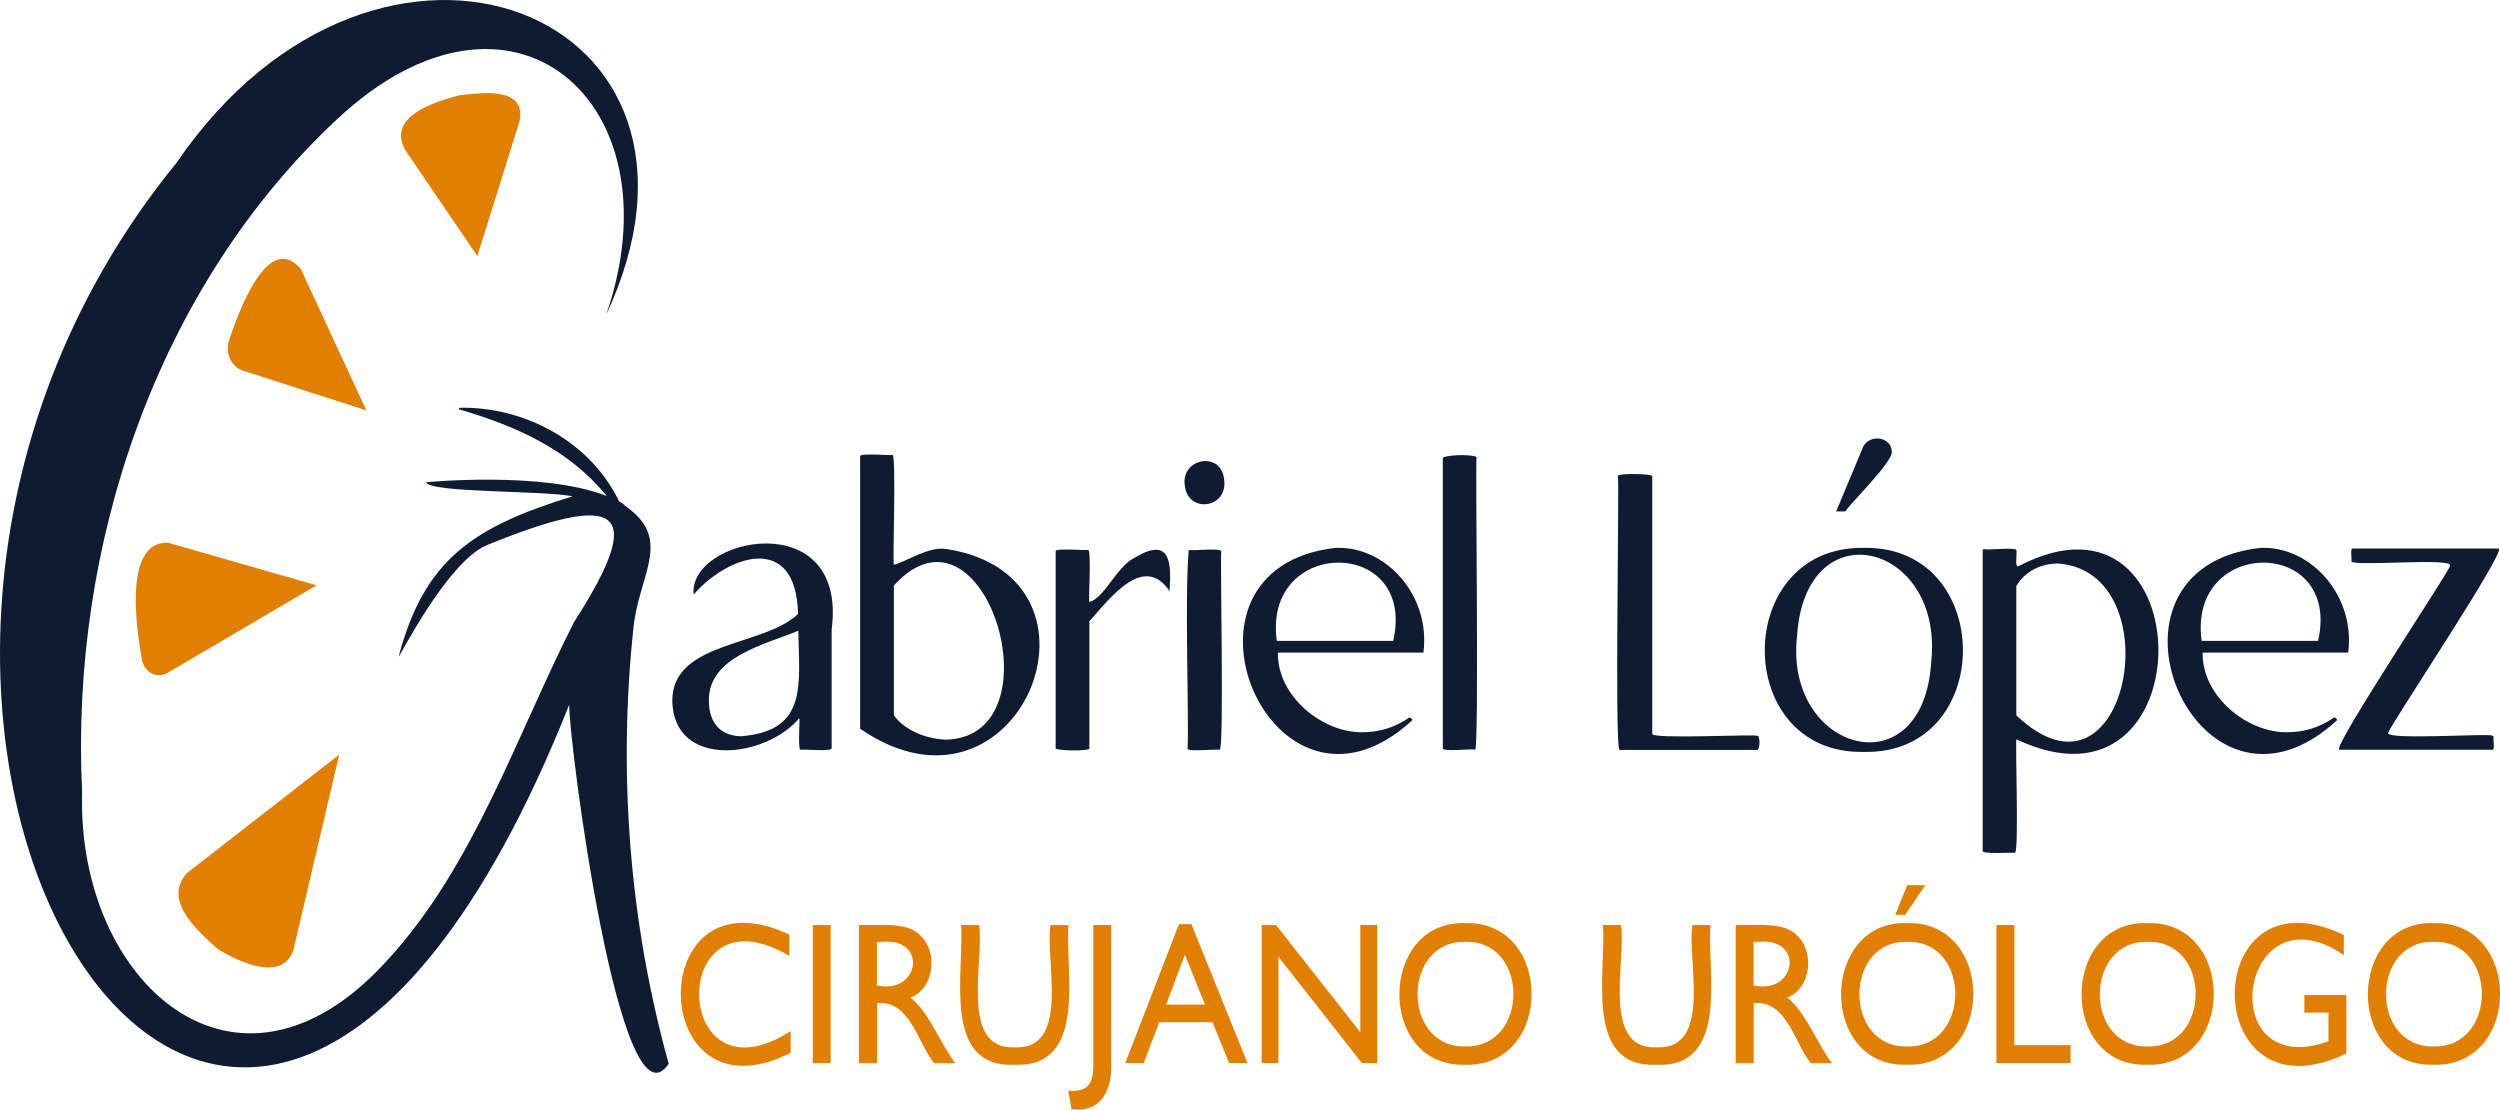 <svg xmlns="http://www.w3.org/2000/svg" id="Capa_2" data-name="Capa 2" viewBox="0 0 228.25 101.3"><defs><style>.cls-1,.cls-2{fill:#0e1b31;stroke-width:0}.cls-2{fill:#e07f00}</style></defs><g id="Info"><g><g><path d="M72.19,94.14v1.98c-13.17,6.66-13.54-17.1-.12-10.79v1.94c-11.2-6.59-10.82,13.92.12,6.87Z" class="cls-2"/><path d="M74.21,84.46h1.63v12.6h-1.63v-12.6Z" class="cls-2"/><path d="M78.43,97.06v-12.6c1.61.05,4.47-.34,5.6.95,1.62,1.46,1.3,4.86-.91,5.67,1.65,1.22,2.75,4.23,4.1,5.99h-1.94c-1.52-1.92-2.2-5.77-5.21-5.49v5.49h-1.63ZM80.55,85.99h-.49v3.98c3.93.86,4.65-4.38.49-3.98Z" class="cls-2"/><path d="M95.91,84.46h1.64c-.32,4.17,1.8,13.03-4.9,12.75-6.74.32-4.58-8.57-4.91-12.75h1.64c.53,3.01-1.87,11.42,3.26,11.16,5.18.24,2.74-8.14,3.27-11.16Z" class="cls-2"/><path d="M99.82,84.46h1.63v12.44c.15,2.61-.93,4.74-3.62,4.36l-.3-1.68c1.96.16,2.37-.79,2.29-2.89,0,0,0-12.23,0-12.23Z" class="cls-2"/><path d="M107.63,84.38h1.15l5.11,12.67h-1.67l-1.52-3.73h-4.86l-1.42,3.73h-1.68l4.9-12.67ZM110.02,91.72l-1.84-4.56-1.71,4.56h3.55Z" class="cls-2"/><path d="M124.19,84.46h1.55v12.6h-1.4l-7.62-9.71v9.71h-1.53v-12.6h1.32l7.69,9.79v-9.79Z" class="cls-2"/><path d="M133.78,84.28c8.11-.21,8.07,13.24-.09,12.93-7.97.19-7.86-13.18.09-12.93ZM133.84,85.99c-5.86-.2-5.9,9.69-.05,9.55,5.81.13,5.87-9.64.05-9.55Z" class="cls-2"/><path d="M154.52,84.46h1.64c-.32,4.17,1.8,13.03-4.9,12.75-6.74.32-4.58-8.57-4.91-12.75h1.64c.53,3.01-1.87,11.42,3.26,11.16,5.18.24,2.74-8.14,3.27-11.16Z" class="cls-2"/><path d="M158.47,97.06v-12.6c1.61.05,4.47-.34,5.6.95,1.62,1.46,1.3,4.86-.91,5.67,1.65,1.22,2.75,4.23,4.1,5.99h-1.94c-1.52-1.92-2.2-5.77-5.21-5.49v5.49h-1.63ZM160.59,85.99h-.49v3.98c3.93.86,4.65-4.38.49-3.98Z" class="cls-2"/><path d="M174.11,84.28c8.11-.21,8.07,13.24-.09,12.93-7.97.19-7.86-13.18.09-12.93ZM174.18,85.99c-5.86-.2-5.9,9.69-.05,9.55,5.81.13,5.87-9.64.05-9.55ZM175.78,80.82l-1.84,2.71h-.91l1.1-2.71h1.66Z" class="cls-2"/><path d="M182.28,84.46h1.63v10.96h5.13v1.64h-6.77v-12.6Z" class="cls-2"/><path d="M196.06,84.28c8.11-.21,8.07,13.24-.09,12.93-7.97.19-7.86-13.18.09-12.93ZM196.13,85.99c-5.86-.2-5.9,9.69-.05,9.55,5.81.13,5.87-9.64.05-9.55Z" class="cls-2"/><path d="M210.39,90.85h3.83v5.34c-13.53,6.46-13.56-17.2-.23-10.83v1.84c-9.53-6.5-12.07,11.62-1.4,7.88v-2.63h-2.2v-1.61Z" class="cls-2"/><path d="M222.2,84.28c8.11-.21,8.07,13.24-.09,12.93-7.97.19-7.86-13.18.09-12.93ZM222.26,85.99c-5.86-.2-5.9,9.69-.05,9.55,5.81.13,5.87-9.64.05-9.55Z" class="cls-2"/></g><g><path d="M72.86,56.07c-.15-7.55-6.41-5.38-9.53-1.79-.54-5.21,14.09-8.29,12.6,3.22,0,0,0,10.78,0,10.78.15.4-2.71.08-2.82.18-.3.09-.06-2.8-.13-2.9-3.08,3.69-11.45,4.66-11.6-1.54-.04-5.49,8.27-4.94,11.47-7.95ZM67.74,67.21c6.11-.5,5.19-4.9,5.15-9.63-2.99,1.26-8.21,2.36-8.17,6.38,0,2.15,1.17,3.26,3.01,3.26Z" class="cls-1"/><path d="M81.48,41.53c.37-.04,0,9.89.13,10.03,1.14-.27,3.19-1.72,4.83-1.43,16.27,2.56,6.56,26.39-7.91,16.4,0,0,0-24.86,0-24.86-.11-.35,2.85-.05,2.95-.14ZM86.47,67.53c10.31-.42,3.44-23.15-4.86-14.08,0,0,0,11.86,0,11.86,1,1.4,3.06,2.2,4.86,2.22Z" class="cls-1"/><path d="M96.38,50.34c-.11-.34,2.85-.05,2.95-.14.35,0,.02,4.6.13,4.76,1.37-.35,2.47-3.19,4.08-4.01,3.29-2.01,3.43.34,3.24,3.01-2.33-3.4-5.27.44-7.32,2.76,0,0,0,11.57,0,11.57.22.34-3.31.26-3.08,0,0,0,0-17.94,0-17.94Z" class="cls-1"/><path d="M111.77,43.82c.33,2.62-3.33,3.09-3.6.5-.37-2.5,3.36-3.2,3.6-.5ZM108.53,50.2c.12.14,3.12-.24,2.98.18-.14.14.28,18.18-.16,18.09-.09-.13-3.05.22-2.92-.14.13-3.28-.28-13.57.1-18.12Z" class="cls-1"/><path d="M122.05,50.02c4.52-.13,8.58,4.37,7.91,9.56,0,0-13.29,0-13.29,0-.07,4.02,4.12,7.35,7.74,7.27,1.39,0,2.85-.36,4.24-1.33.14-.07.24.15.32.21-12.84,11.88-23.69-13.95-6.93-15.72ZM116.57,58.51h10.63c2.17-9.52-11.93-9.52-10.63,0Z" class="cls-1"/><path d="M131.73,41.78c.71-.33,2.96-.26,3.08-.04-.12.18.24,26.71-.13,26.72-.12-.17-3.09.26-2.95-.18,0,0,0-26.5,0-26.5Z" class="cls-1"/><path d="M147.71,43.5c-.29-.34,3.43-.25,3.14,0,0,0,0,23.5,0,23.5-.07.51,9.43.01,9.59.18.3-.03.23,1.32,0,1.29,0,0-12.57,0-12.57,0-.48.03,0-24.79-.16-24.96Z" class="cls-1"/><path d="M170.19,50.02c12.01-.19,12.06,18.87,0,18.63-12.12.27-12.06-18.84,0-18.63ZM176.32,60.44c1.17-10.9-11.5-14.09-12.25-2.36-1.18,10.6,11.53,14.09,12.25,2.36ZM170,41.03c.48-1.48,2.67-1.22,2.72.18.2.86-3.83,4.79-4.24,5.48h-.84l2.37-5.66Z" class="cls-1"/><path d="M181.02,50.27c0-.11.06-.14.16-.14.1.14,3.04-.23,2.92.14.08.15-.21,1.71.23,1.4,16.92-8.77,17.11,24.04-.23,15.83-.12.18.24,10.33-.13,10.35-.1-.03-3.11.17-2.95-.18,0,0,0-27.4,0-27.4ZM184.09,65.31c10.24,9.73,14.34-13.15,3.79-13.86-1.51,0-2.95.67-3.79,2.04,0,0,0,11.82,0,11.82Z" class="cls-1"/><path d="M206.48,50.02c4.52-.13,8.58,4.37,7.91,9.56,0,0-13.29,0-13.29,0-.07,4.02,4.12,7.35,7.74,7.27,1.39,0,2.85-.36,4.24-1.33.14-.07.24.15.32.21-12.84,11.88-23.69-13.95-6.93-15.72ZM201.01,58.51h10.63c2.17-9.52-11.93-9.52-10.63,0Z" class="cls-1"/><path d="M223.69,51.66c.43-.8-9.12.12-9.01-.43.08-.1-.15-1.19.13-1.15,0,0,13.32,0,13.32,0,.76.18-10.19,16.54-10.08,16.83-.37.68,9.36.03,9.46.25.1,0,.16.07.16.18-.09.09.18,1.21-.16,1.11,0,0-13.93,0-13.93,0-.73-.13,10.22-16.54,10.11-16.8Z" class="cls-1"/></g><g><path d="M61.05,97.11c-3.62-13.03-4.67-26.81-3.16-40.29.68-4.73,3.51-7.78-.99-10.75.1.02.16.03.16.03-.17-.11-.34-.21-.52-.3-2.66-5.5-8.64-8.7-14.63-8.57v.14c5.16,1.51,10.03,3.66,13.48,7.91-5.92-2.3-16.49-1.25-16.49-1.25.31.98,10.68.74,13.38,1.28-9.11,2.81-13.52,5.76-15.88,14.62-.03.29,4.34-8.52,8-10.14,12.13-4.94,14.78-3.51,8,7.02-5.24,10.33-9.15,22.31-17.04,30.86-13.75,15.22-28.38,1.96-27.86-15.32-1.13-22.56,6.83-46.14,23.29-61.48,15.99-14.95,31.24-1.49,24.55,17.88C68.3,1.01,34.66-12.3,16.11,14.87c-40.7,49.91,4.89,127.37,35.86,49.47-.06,3.2,4.63,39.57,9.09,32.76Z" class="cls-1"/><path d="M41.92,8.7c-2.47.66-6.56,1.98-4.93,4.99,0,0,6.59,9.69,6.59,9.69l3.84-12.26c.72-3.28-3.5-2.64-5.5-2.42Z" class="cls-2"/><path d="M27.48,24.59c-3.02-3.64-5.76,4.07-6.58,6.51-.36,1.15.23,2.4,1.29,2.74l11.26,3.63-5.97-12.88Z" class="cls-2"/><path d="M15.41,49.56c-4.28-.28-2.89,8.3-2.42,10.81.28,1.08,1.39,1.6,2.29,1.07l13.62-8-13.49-3.87Z" class="cls-2"/><path d="M19.92,86.68c2.21,1.31,5.82,2.89,6.85.12,0,0,4.2-17.9,4.2-17.9l-13.94,10.84c-1.97,2.32.38,4.73,2.89,6.94Z" class="cls-2"/></g></g></g></svg>